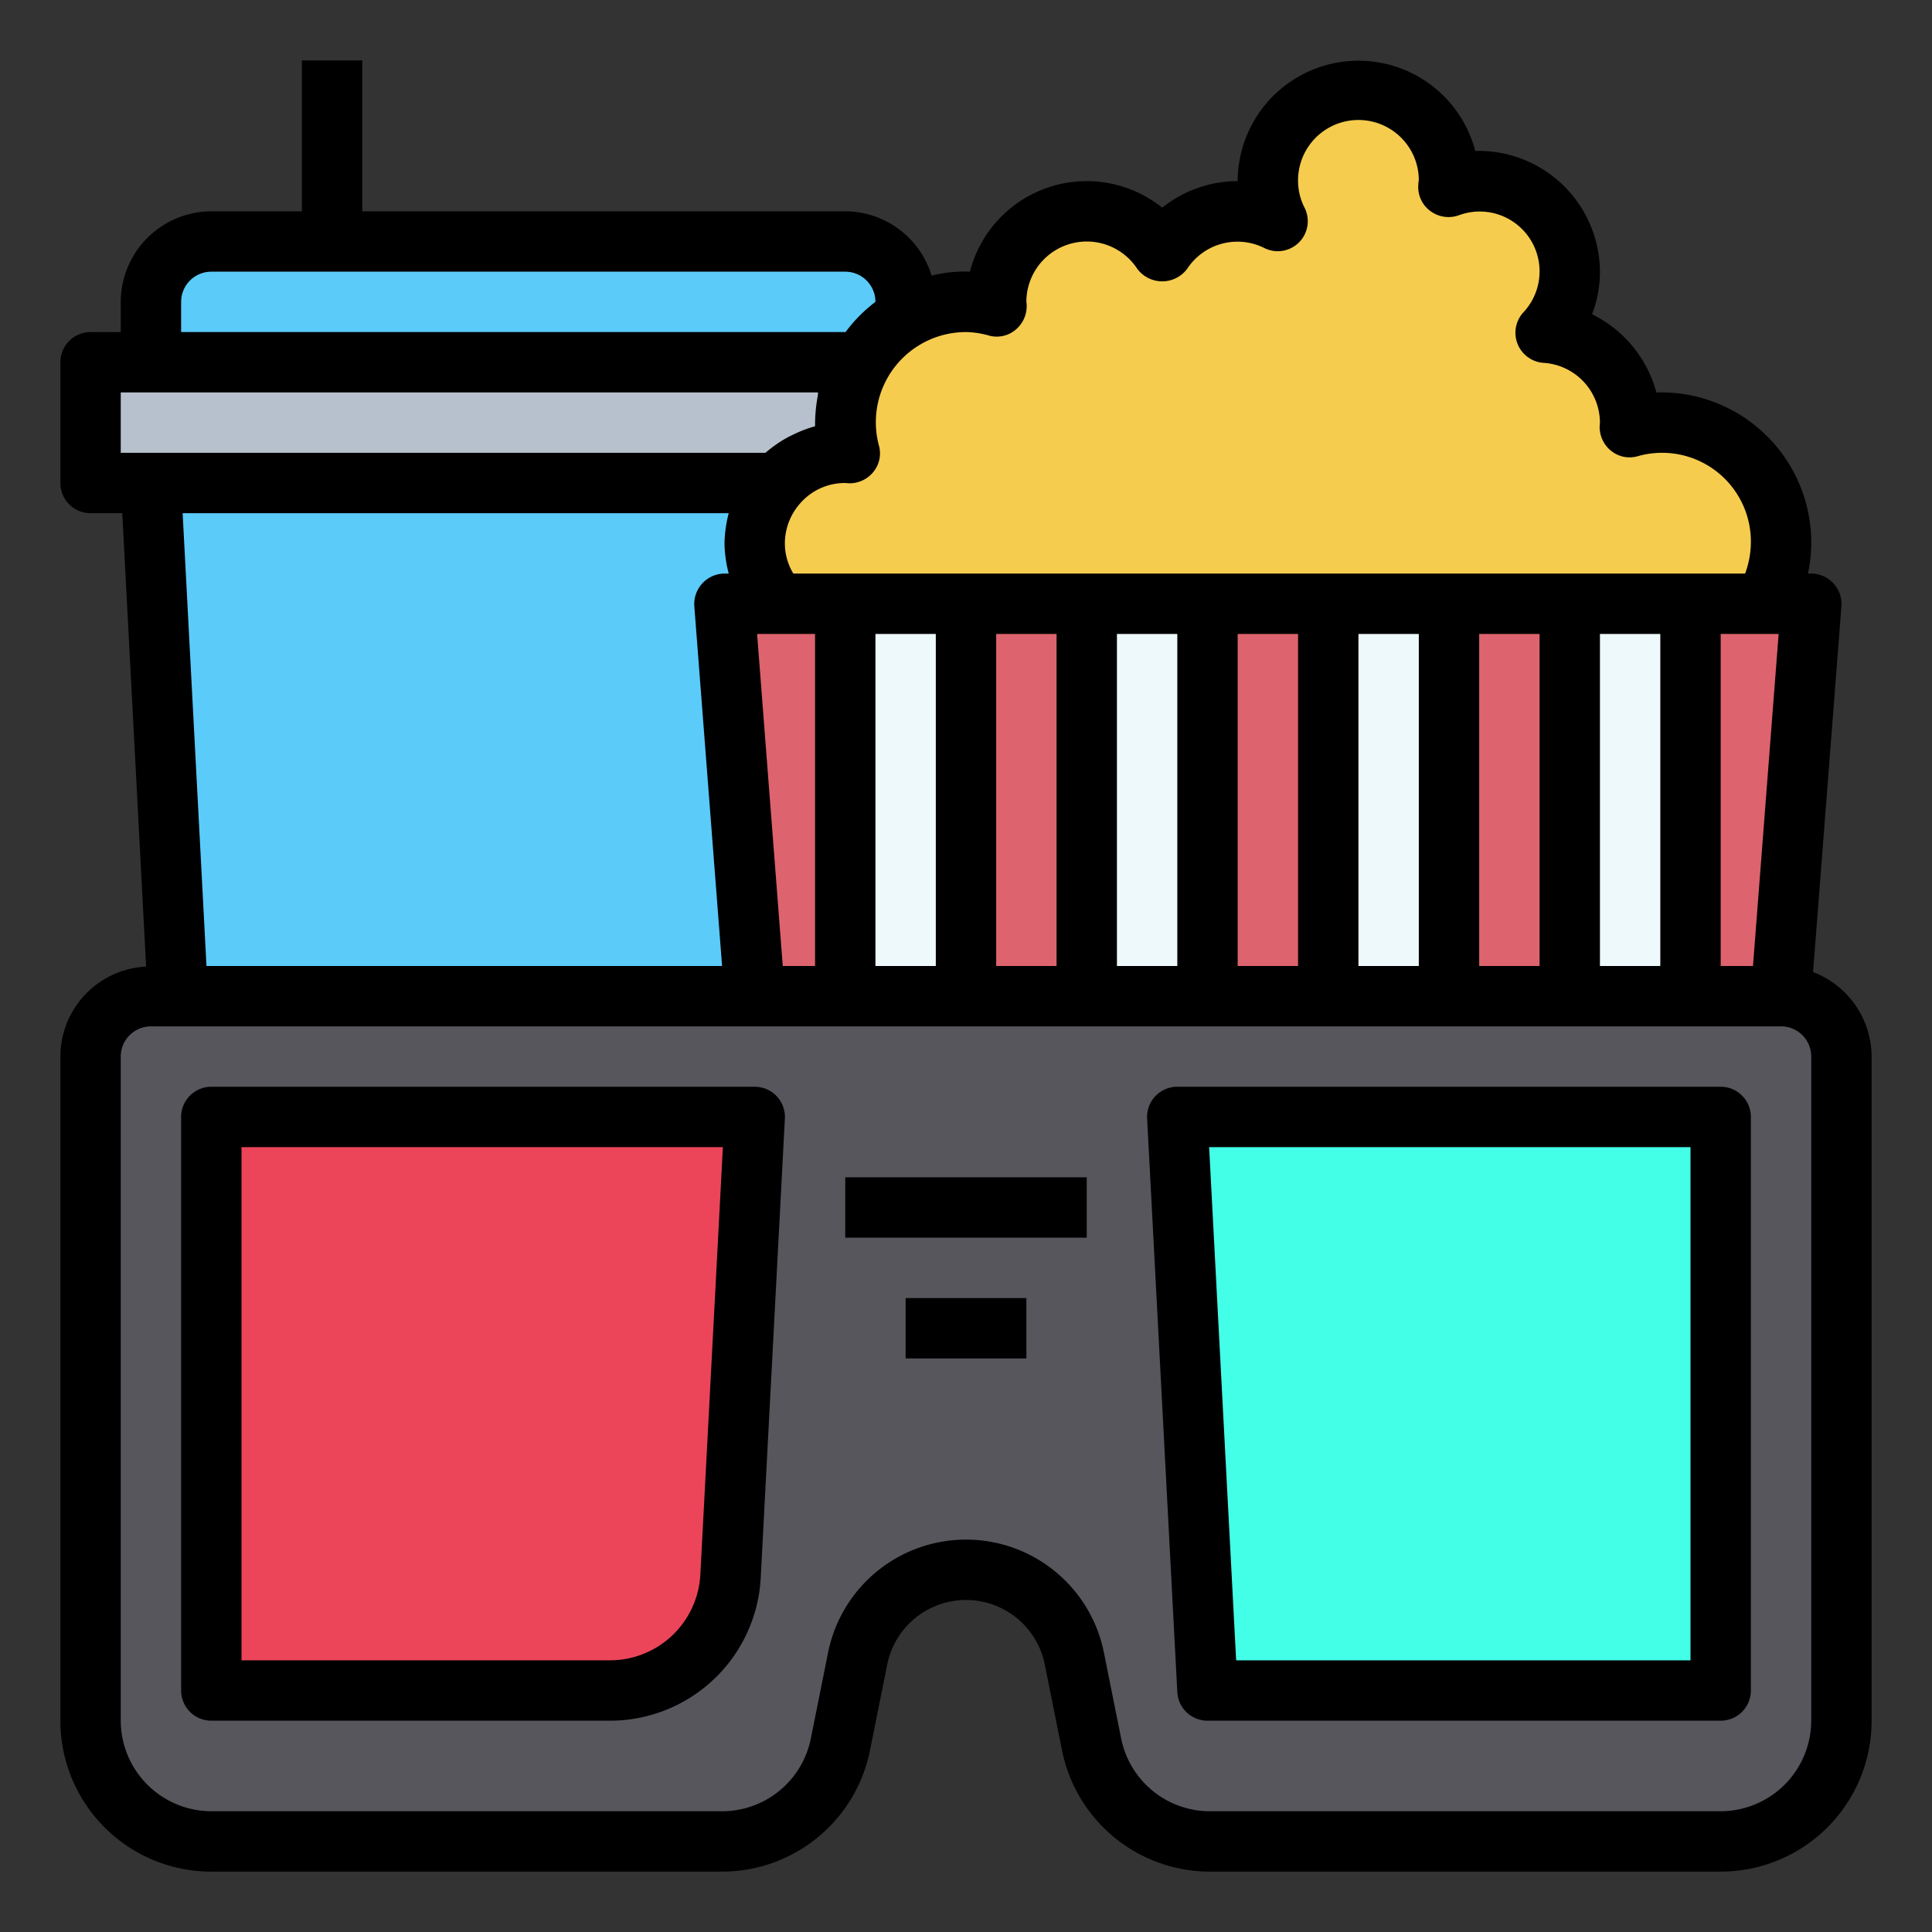 <svg id="Cinema" height="512" viewBox="0 0 64 64" width="512" xmlns="http://www.w3.org/2000/svg"><rect x="0" y="0" width="64" height="64" fill="#333333" stroke="none"/><path d="m28 35h-22l-1-19h23z" fill="#5bcbfa"/><path d="m3 12h29v4h-29z" fill="#b7c1cd"/><path d="m7 8h21a2 2 0 0 1 2 2v2a0 0 0 0 1 0 0h-25a0 0 0 0 1 0 0v-2a2 2 0 0 1 2-2z" fill="#5bcbfa"/><path d="m36.157 57.784-.569-2.842a3.659 3.659 0 0 0 -3.588-2.942 3.659 3.659 0 0 0 -3.588 2.942l-.569 2.842a4 4 0 0 1 -3.922 3.216h-16.921a4 4 0 0 1 -4-4v-22a2 2 0 0 1 2-2h54a2 2 0 0 1 2 2v22a4 4 0 0 1 -4 4h-16.921a4 4 0 0 1 -3.922-3.216z" fill="#57565c"/><path d="m20.2 56h-13.2v-19h18l-.8 15.21a4 4 0 0 1 -4 3.79z" fill="#ec455a"/><path d="m57 56h-17l-1-19h18z" fill="#44ffe8"/><path d="m58.45 20.02a4 4 0 0 0 -3.45-6.02 3.737 3.737 0 0 0 -1.01.15c0-.05.01-.1.01-.15a3 3 0 0 0 -2.8-2.98 2.986 2.986 0 0 0 -2.2-5.02 2.887 2.887 0 0 0 -1.02.19c0-.06.02-.13.02-.19a3 3 0 0 0 -6 0 2.955 2.955 0 0 0 .32 1.32 2.955 2.955 0 0 0 -1.32-.32 3.009 3.009 0 0 0 -2.5 1.35 3 3 0 0 0 -5.5 1.65c0 .05.01.1.01.15a3.737 3.737 0 0 0 -1.01-.15 4 4 0 0 0 -4 4 3.737 3.737 0 0 0 .15 1.01c-.05 0-.1-.01-.15-.01a3 3 0 0 0 -2.07 5.17l.01.01" fill="#f6cc4f"/><path d="m59 33h-34l-1-13h36z" fill="#dd636e"/><g fill="#edf9fa"><path d="m28 20h4v13h-4z"/><path d="m36 20h4v13h-4z"/><path d="m44 20h4v13h-4z"/><path d="m52 20h4v13h-4z"/></g><path d="m60.06 32.2.94-12.12a1.01 1.01 0 0 0 -1-1.08h-.11a4.787 4.787 0 0 0 .11-1 4.976 4.976 0 0 0 -5.13-5 4.064 4.064 0 0 0 -2.13-2.59 3.921 3.921 0 0 0 .26-1.41 4.021 4.021 0 0 0 -4.13-4 4 4 0 0 0 -7.87 1 4.007 4.007 0 0 0 -2.5.88 3.995 3.995 0 0 0 -6.37 2.12 4.46 4.46 0 0 0 -1.27.13 3 3 0 0 0 -2.86-2.13h-16v-5h-2v5h-3a3.009 3.009 0 0 0 -3 3v1h-1a1 1 0 0 0 -1 1v4a1 1 0 0 0 1 1h1.05l.79 15.02a2.988 2.988 0 0 0 -2.84 2.98v22a5 5 0 0 0 5 5h16.92a5 5 0 0 0 4.9-4.02l.57-2.84a2.662 2.662 0 0 1 5.22 0l.57 2.84a5 5 0 0 0 4.9 4.02h16.92a5 5 0 0 0 5-5v-22a3.012 3.012 0 0 0 -1.94-2.8zm-1.14-11.2-.85 11h-1.07v-11zm-26.92-10a2.949 2.949 0 0 1 .74.11.97.97 0 0 0 .87-.16 1.014 1.014 0 0 0 .4-.8.662.662 0 0 0 -.01-.15 2 2 0 0 1 3.67-1.1 1.03 1.03 0 0 0 1.66 0 1.991 1.991 0 0 1 2.54-.69.994.994 0 0 0 1.34-1.34 1.954 1.954 0 0 1 -.21-.87 2 2 0 0 1 4-.05 1.942 1.942 0 0 0 -.02.24.983.983 0 0 0 .43.82 1.009 1.009 0 0 0 .92.12 1.983 1.983 0 0 1 2.14 3.21 1 1 0 0 0 .66 1.68 1.993 1.993 0 0 1 1.87 1.96c0 .03-.01.14-.01.17a1.014 1.014 0 0 0 .4.8.97.97 0 0 0 .87.16 2.942 2.942 0 0 1 3.74 2.89 3.06 3.06 0 0 1 -.19 1h-31.53a1.932 1.932 0 0 1 -.28-1 2 2 0 0 1 .52-1.34 1.959 1.959 0 0 1 1.46-.66c.03 0 .14.01.17.01a1.014 1.014 0 0 0 .8-.4.97.97 0 0 0 .16-.87 2.987 2.987 0 0 1 2.89-3.74zm23 10v11h-2v-11zm-4 0v11h-2v-11zm-4 0v11h-2v-11zm-4 0v11h-2v-11zm-4 0v11h-2v-11zm-4 0v11h-2v-11zm-4 0v11h-2v-11zm-4 0v11h-1.07l-.85-11zm-21-11a1 1 0 0 1 1-1h21a1 1 0 0 1 1 1 4.939 4.939 0 0 0 -.99 1h-22.01zm-2 5v-2h23.1c-.01.04 0 .07-.01.11a5.371 5.371 0 0 0 -.09.89v.12a4.185 4.185 0 0 0 -.79.31c-.05.02-.1.05-.14.07a4.24 4.24 0 0 0 -.69.48c0 .01-.02.01-.03.02zm20.14 4h-.14a1.01 1.01 0 0 0 -1 1.08l.92 11.92h-17.08l-.79-15h18.09a4.231 4.231 0 0 0 -.14 1 4.16 4.16 0 0 0 .14 1zm35.86 38a3.009 3.009 0 0 1 -3 3h-16.92a3 3 0 0 1 -2.94-2.41l-.57-2.84a4.66 4.66 0 0 0 -9.14 0l-.57 2.84a3 3 0 0 1 -2.94 2.41h-16.92a3.009 3.009 0 0 1 -3-3v-22a1 1 0 0 1 1-1h54a1 1 0 0 1 1 1z"/><path d="m25 36h-18a1 1 0 0 0 -1 1v19a1 1 0 0 0 1 1h13.2a5 5 0 0 0 5-4.737l.8-15.21a1 1 0 0 0 -1-1.053zm-1.8 16.158a3 3 0 0 1 -3 2.842h-12.2v-17h15.946z"/><path d="m57 36h-18a1 1 0 0 0 -1 1.053l1 19a1 1 0 0 0 1 .947h17a1 1 0 0 0 1-1v-19a1 1 0 0 0 -1-1zm-1 19h-15.051l-.895-17h15.946z"/><path d="m28 39h8v2h-8z"/><path d="m30 43h4v2h-4z"/></svg>